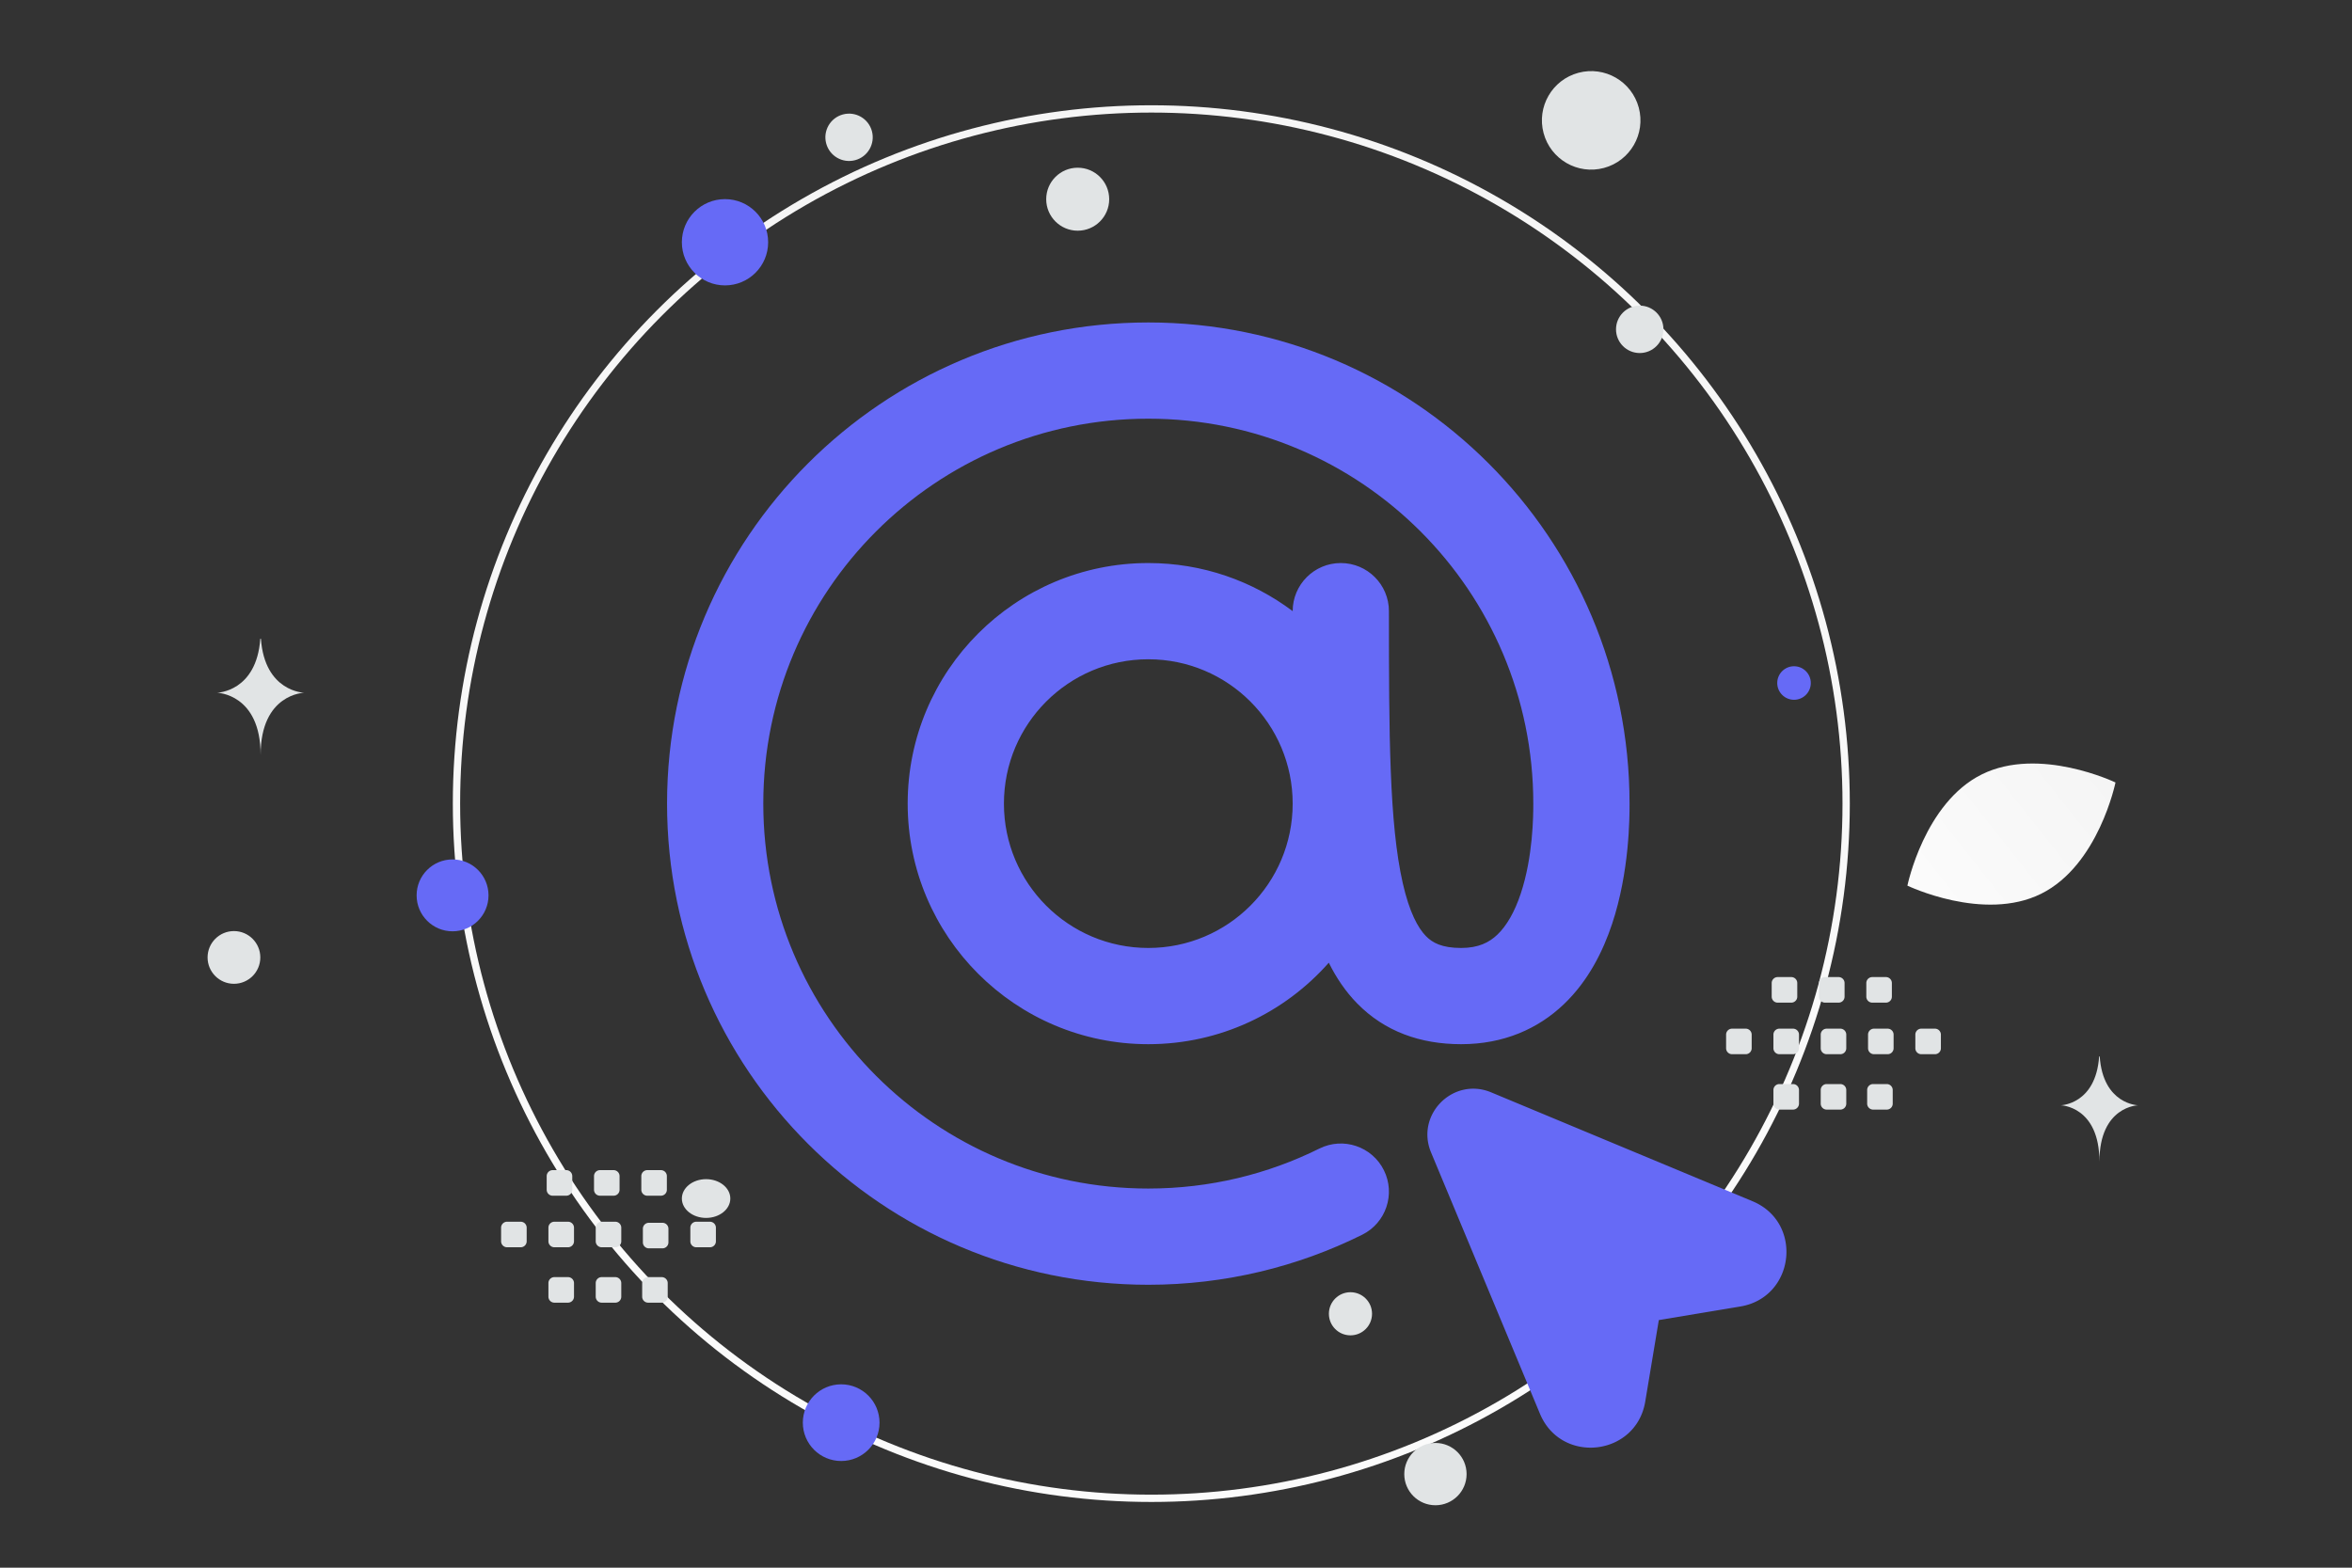 <svg width="900" height="600" viewBox="0 0 900 600" fill="none" xmlns="http://www.w3.org/2000/svg"><rect x="0" y="0" width="900" height="600" fill="#333333" stroke="none"/><path fill="transparent" d="M0 0h900v600H0z"/><circle cx="440.554" cy="307.567" r="265.881" stroke="url(#a)" stroke-width="2.797"/><path fill-rule="evenodd" clip-rule="evenodd" d="M292.078 307.567c0-81.363 65.958-147.321 147.321-147.321 81.364 0 147.322 65.958 147.322 147.321 0 4.5-.081 20.273-4.81 34.46-2.333 7-5.382 12.292-8.92 15.672-3.099 2.962-7.194 5.114-13.893 5.114-7.436 0-11.013-2.04-13.452-4.534-3.064-3.131-6.339-9.11-8.874-20.265-5.183-22.804-5.297-57.092-5.297-104.107 0-10.171-8.245-18.416-18.415-18.416-10.168 0-18.412 8.242-18.415 18.409-15.389-11.559-34.518-18.409-55.246-18.409-50.852 0-92.076 41.224-92.076 92.076s41.224 92.076 92.076 92.076c27.506 0 52.195-12.061 69.067-31.183 2.839 5.725 6.383 11.006 10.852 15.575 10.509 10.742 24.196 15.608 39.78 15.608 16.319 0 29.489-5.905 39.338-15.316 9.41-8.992 14.994-20.389 18.415-30.653 6.705-20.114 6.701-40.928 6.7-45.943v-.164c0-101.704-82.448-184.151-184.152-184.151s-184.151 82.447-184.151 184.151c0 101.704 82.447 184.152 184.151 184.152 29.367 0 57.177-6.888 81.856-19.152 9.108-4.526 12.822-15.579 8.296-24.686-4.526-9.108-15.579-12.822-24.686-8.296-19.7 9.79-41.913 15.304-65.466 15.304-81.363 0-147.321-65.958-147.321-147.322zm202.567 0c0 30.511-24.735 55.246-55.246 55.246-30.511 0-55.245-24.735-55.245-55.246 0-30.511 24.734-55.245 55.245-55.245 30.511 0 55.246 24.734 55.246 55.245z" fill="#666AF6"/><path d="m635.784 452.083 35.41 19.83 2.479 8.498-4.603 10.269c-6.728 2.243-21.459 6.657-26.558 6.374-5.099-.283-11.804 4.603-14.519 7.082-.944 5.43-2.903 16.926-3.186 19.476-.284 2.549-5.312 15.462-7.791 21.6h-17.351l-6.374-14.164-30.807-73.299-6.728-26.204 4.604-7.082 22.662 9.915 52.762 17.705z" fill="#666AF6"/><path fill-rule="evenodd" clip-rule="evenodd" d="M570.595 418.075c-14.495-6.039-29.036 8.502-22.996 22.997l41.666 100c8.149 19.557 36.812 16.251 40.295-4.647l5.198-31.19 31.19-5.199c20.898-3.483 24.204-32.145 4.647-40.294l-100-41.667zm-10.01 17.586c-1.208-2.899 1.7-5.807 4.599-4.6l100 41.667c6.519 2.716 5.417 12.271-1.549 13.432l-31.19 5.198a14.069 14.069 0 0 0-11.564 11.564l-5.198 31.19c-1.161 6.966-10.715 8.068-13.432 1.549l-41.666-100z" fill="#666AF6"/><path fill-rule="evenodd" clip-rule="evenodd" d="M271.661 477.367h-5.22a2.28 2.28 0 0 1-2.279-2.278v-5.22a2.28 2.28 0 0 1 2.279-2.278h5.22a2.287 2.287 0 0 1 2.278 2.278v5.22c.011 1.251-1.016 2.278-2.278 2.278zm-18.163.41h-5.22a2.287 2.287 0 0 1-2.278-2.279v-5.22a2.28 2.28 0 0 1 2.278-2.278h5.22a2.287 2.287 0 0 1 2.279 2.278v5.22a2.288 2.288 0 0 1-2.279 2.279zm-18.045-.41h-5.22a2.287 2.287 0 0 1-2.278-2.278v-5.22a2.28 2.28 0 0 1 2.278-2.278h5.22a2.287 2.287 0 0 1 2.279 2.278v5.22c.01 1.251-1.016 2.278-2.279 2.278zm-18.099 0h-5.219a2.287 2.287 0 0 1-2.279-2.278v-5.22a2.28 2.28 0 0 1 2.279-2.278h5.219a2.29 2.29 0 0 1 2.29 2.278v5.22a2.304 2.304 0 0 1-2.29 2.278zm-18.098 0h-5.22a2.29 2.29 0 0 1-2.289-2.278v-5.22a2.282 2.282 0 0 1 2.289-2.278h5.22a2.287 2.287 0 0 1 2.278 2.278v5.22a2.287 2.287 0 0 1-2.278 2.278zm53.643-19.734h-5.22a2.287 2.287 0 0 1-2.278-2.278v-5.231a2.287 2.287 0 0 1 2.278-2.278h5.22a2.28 2.28 0 0 1 2.278 2.278v5.22a2.275 2.275 0 0 1-2.278 2.289zm-18.099 0h-5.22a2.287 2.287 0 0 1-2.278-2.278v-5.231a2.287 2.287 0 0 1 2.278-2.278h5.22a2.287 2.287 0 0 1 2.279 2.278v5.22a2.277 2.277 0 0 1-2.279 2.289zm-18.098 0h-5.22a2.29 2.29 0 0 1-2.289-2.278v-5.231a2.29 2.29 0 0 1 2.289-2.278h5.22a2.287 2.287 0 0 1 2.278 2.278v5.22a2.289 2.289 0 0 1-2.278 2.289zm18.751 40.936h-5.22a2.287 2.287 0 0 1-2.278-2.278v-5.22a2.28 2.28 0 0 1 2.278-2.279h5.22a2.288 2.288 0 0 1 2.279 2.279v5.22c.01 1.251-1.016 2.278-2.279 2.278zm17.772 0h-5.22a2.287 2.287 0 0 1-2.278-2.278v-5.22a2.28 2.28 0 0 1 2.278-2.279h5.22a2.287 2.287 0 0 1 2.278 2.279v5.22c.011 1.251-1.016 2.278-2.278 2.278zm-35.871 0h-5.219a2.287 2.287 0 0 1-2.279-2.278v-5.22a2.28 2.28 0 0 1 2.279-2.279h5.219a2.29 2.29 0 0 1 2.29 2.279v5.22a2.304 2.304 0 0 1-2.29 2.278zm523.057-95.093h-5.22a2.281 2.281 0 0 1-2.279-2.279v-5.22a2.28 2.28 0 0 1 2.279-2.278h5.22a2.287 2.287 0 0 1 2.278 2.278v5.22c.011 1.252-1.016 2.279-2.278 2.279zm-18.099 0h-5.22a2.287 2.287 0 0 1-2.278-2.279v-5.22a2.28 2.28 0 0 1 2.278-2.278h5.22a2.287 2.287 0 0 1 2.279 2.278v5.22a2.288 2.288 0 0 1-2.279 2.279zm-18.109 0h-5.22a2.287 2.287 0 0 1-2.278-2.279v-5.22a2.28 2.28 0 0 1 2.278-2.278h5.22a2.287 2.287 0 0 1 2.279 2.278v5.22a2.274 2.274 0 0 1-2.279 2.279zm-18.099 0h-5.219a2.288 2.288 0 0 1-2.279-2.279v-5.22a2.28 2.28 0 0 1 2.279-2.278h5.219a2.29 2.29 0 0 1 2.29 2.278v5.22a2.304 2.304 0 0 1-2.29 2.279zm-18.098 0h-5.22a2.29 2.29 0 0 1-2.289-2.279v-5.22a2.282 2.282 0 0 1 2.289-2.278h5.22a2.287 2.287 0 0 1 2.278 2.278v5.22a2.287 2.287 0 0 1-2.278 2.279zm53.643-19.735h-5.22a2.287 2.287 0 0 1-2.279-2.278v-5.231a2.287 2.287 0 0 1 2.279-2.278h5.22a2.28 2.28 0 0 1 2.278 2.278v5.22a2.275 2.275 0 0 1-2.278 2.289zm-18.099 0h-5.22a2.287 2.287 0 0 1-2.278-2.278v-5.231a2.287 2.287 0 0 1 2.278-2.278h5.22a2.287 2.287 0 0 1 2.279 2.278v5.22a2.276 2.276 0 0 1-2.279 2.289zm-18.098 0h-5.22a2.289 2.289 0 0 1-2.289-2.278v-5.231a2.29 2.29 0 0 1 2.289-2.278h5.22a2.287 2.287 0 0 1 2.278 2.278v5.22a2.289 2.289 0 0 1-2.278 2.289zm18.751 40.936h-5.22a2.287 2.287 0 0 1-2.278-2.278v-5.22a2.28 2.28 0 0 1 2.278-2.278h5.22a2.287 2.287 0 0 1 2.279 2.278v5.22c.01 1.251-1.016 2.278-2.279 2.278zm17.772 0h-5.22a2.287 2.287 0 0 1-2.279-2.278v-5.22a2.28 2.28 0 0 1 2.279-2.278h5.22a2.287 2.287 0 0 1 2.278 2.278v5.22c.011 1.251-1.016 2.278-2.278 2.278zm-35.871 0h-5.219a2.287 2.287 0 0 1-2.279-2.278v-5.22a2.28 2.28 0 0 1 2.279-2.278h5.219a2.29 2.29 0 0 1 2.29 2.278v5.22a2.304 2.304 0 0 1-2.29 2.278z" fill="#E1E4E5"/><path d="M781.032 342.079c-21.983 10.905-51.16-3.116-51.16-3.116s6.484-31.696 28.479-42.585c21.983-10.905 51.148 3.101 51.148 3.101s-6.484 31.695-28.467 42.6z" fill="url(#b)"/><circle cx="321.877" cy="544.494" r="14.674" transform="rotate(180 321.877 544.494)" fill="#666AF6"/><circle cx="277.425" cy="92.718" r="16.509" transform="rotate(180 277.425 92.718)" fill="#666AF6"/><circle r="13.757" transform="matrix(-1 0 0 1 173.176 342.683)" fill="#666AF6"/><circle r="6.42" transform="matrix(-1 0 0 1 686.488 261.412)" fill="#666AF6"/><circle r="8.254" transform="matrix(-1 0 0 1 516.759 502.822)" fill="#E1E4E5"/><circle r="11.923" transform="matrix(-1 0 0 1 549.273 564.181)" fill="#E1E4E5"/><circle r="9.074" transform="matrix(-1 0 0 1 627.447 126.044)" fill="#E1E4E5"/><circle r="10.089" transform="matrix(-1 0 0 1 89.52 366.439)" fill="#E1E4E5"/><circle r="9.059" transform="scale(1 -1) rotate(-75 128.204 -237.981)" fill="#E1E4E5"/><circle r="12.052" transform="matrix(-1 0 0 1 412.387 76.242)" fill="#E1E4E5"/><ellipse rx="9.271" ry="7.417" transform="matrix(-1 0 0 1 270.187 458.716)" fill="#E1E4E5"/><circle r="18.854" transform="scale(1 -1) rotate(-75 274.416 -419.782)" fill="#E1E4E5"/><path d="M99.6 244.473h.243c1.436 20.348 16.569 20.662 16.569 20.662s-16.688.325-16.688 23.838c0-23.513-16.687-23.838-16.687-23.838s15.127-.314 16.563-20.662zm703.641 159.851h.215c1.275 18.417 14.703 18.7 14.703 18.7s-14.807.295-14.807 21.575c0-21.28-14.808-21.575-14.808-21.575s13.423-.283 14.697-18.7z" fill="#E1E4E5"/><defs><linearGradient id="a" x1="451.951" y1="874.552" x2="435.469" y2="-541.222" gradientUnits="userSpaceOnUse"><stop stop-color="#fff"/><stop offset="1" stop-color="#EEE"/></linearGradient><linearGradient id="b" x1="696.614" y1="376.094" x2="877.931" y2="232.672" gradientUnits="userSpaceOnUse"><stop stop-color="#fff"/><stop offset="1" stop-color="#EEE"/></linearGradient></defs></svg>